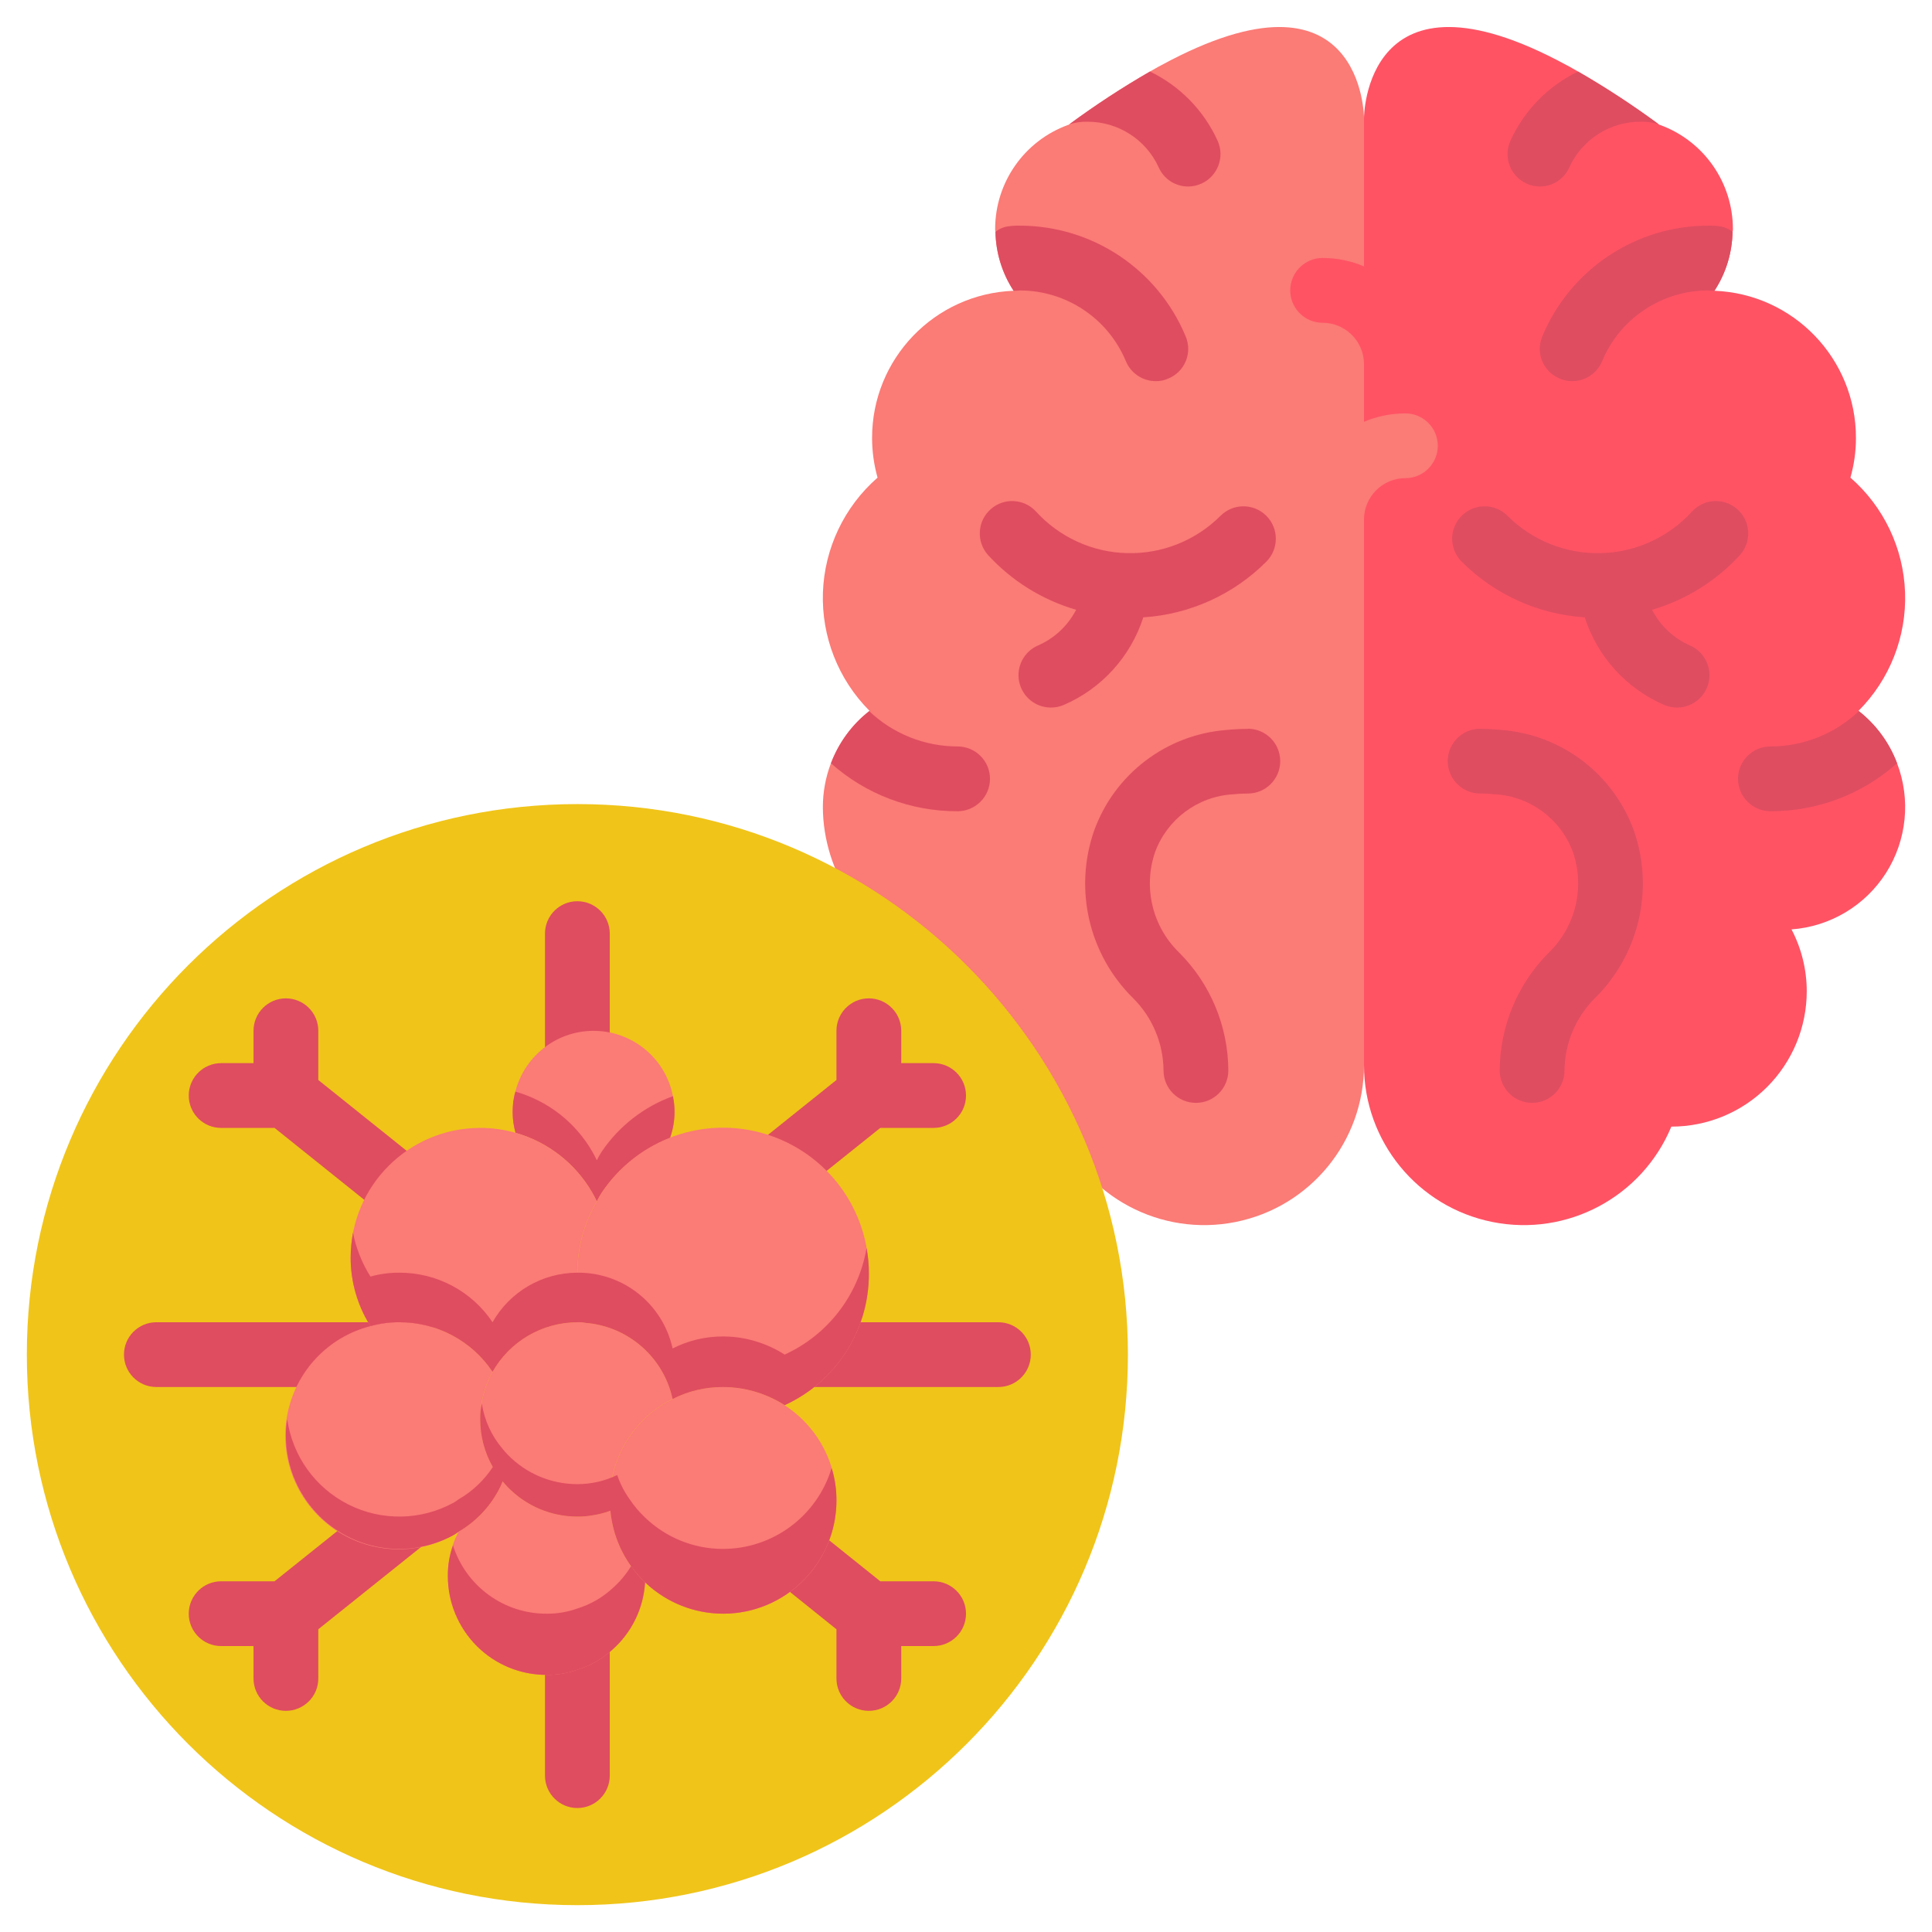 <svg width="36" height="36" viewBox="0 0 36 36" fill="none" xmlns="http://www.w3.org/2000/svg">
<g clip-path="url(#clip0_103_187)">
<path fill-rule="evenodd" clip-rule="evenodd" d="M25.416 2.202L22.399 10.658L25.416 19.846C25.415 21.267 26.416 22.491 27.809 22.77C29.202 23.049 30.598 22.305 31.143 20.993C31.812 20.993 32.454 20.728 32.927 20.255C33.4 19.782 33.666 19.14 33.666 18.471C33.666 18.069 33.569 17.674 33.382 17.318C34.103 17.265 34.756 16.875 35.144 16.265C35.531 15.655 35.607 14.897 35.349 14.222C35.205 13.84 34.959 13.504 34.637 13.251L34.631 13.245C35.213 12.662 35.527 11.863 35.498 11.04C35.47 10.216 35.101 9.442 34.48 8.9C34.548 8.66 34.583 8.413 34.583 8.164C34.586 6.688 33.42 5.475 31.946 5.418C32.16 5.091 32.277 4.71 32.284 4.32C32.289 4.302 32.291 4.284 32.29 4.266C32.289 3.399 31.747 2.625 30.932 2.328H30.926C30.92 2.322 30.914 2.322 30.908 2.316C30.426 1.961 29.924 1.632 29.405 1.333C29.327 1.291 29.26 1.248 29.188 1.212C25.416 -0.834 25.416 2.202 25.416 2.202Z" fill="#FF5364"/>
<path fill-rule="evenodd" clip-rule="evenodd" d="M29.061 7.053C29.135 7.087 29.215 7.103 29.297 7.102C29.539 7.102 29.757 6.957 29.852 6.734C30.183 5.933 30.965 5.412 31.831 5.412C31.869 5.417 31.907 5.419 31.946 5.418C32.16 5.091 32.277 4.71 32.283 4.32C32.214 4.264 32.13 4.229 32.042 4.217C31.972 4.207 31.902 4.203 31.831 4.205C30.48 4.205 29.262 5.016 28.741 6.263C28.677 6.41 28.675 6.577 28.735 6.725C28.796 6.874 28.913 6.992 29.061 7.053Z" fill="#DF4D60"/>
<path fill-rule="evenodd" clip-rule="evenodd" d="M32.386 14.512C32.386 14.845 32.656 15.116 32.99 15.116C33.859 15.119 34.7 14.801 35.349 14.222C35.205 13.84 34.959 13.504 34.637 13.251C34.193 13.673 33.603 13.909 32.99 13.909C32.656 13.909 32.386 14.179 32.386 14.512Z" fill="#DF4D60"/>
<path fill-rule="evenodd" clip-rule="evenodd" d="M28.446 3.421C28.523 3.456 28.608 3.475 28.693 3.475C28.931 3.476 29.146 3.336 29.242 3.119C29.479 2.599 29.999 2.266 30.57 2.268C30.684 2.265 30.799 2.282 30.908 2.316C30.426 1.961 29.924 1.632 29.405 1.333C28.847 1.602 28.4 2.059 28.144 2.624C28.008 2.927 28.143 3.284 28.446 3.421Z" fill="#DF4D60"/>
<path fill-rule="evenodd" clip-rule="evenodd" d="M29.529 11.503C28.663 11.448 27.848 11.079 27.236 10.465C27.084 10.312 27.024 10.09 27.08 9.881C27.137 9.673 27.299 9.511 27.508 9.455C27.716 9.399 27.939 9.459 28.091 9.612C28.551 10.072 29.179 10.323 29.829 10.307C30.479 10.292 31.094 10.01 31.531 9.529C31.756 9.287 32.133 9.271 32.378 9.493C32.623 9.716 32.643 10.093 32.424 10.34C31.981 10.825 31.413 11.178 30.784 11.362C30.935 11.657 31.183 11.892 31.487 12.026C31.685 12.111 31.823 12.295 31.849 12.509C31.875 12.723 31.784 12.935 31.611 13.064C31.439 13.193 31.21 13.22 31.012 13.136C30.305 12.831 29.765 12.236 29.529 11.503Z" fill="#DF4D60"/>
<path fill-rule="evenodd" clip-rule="evenodd" d="M27.577 13.582C27.715 13.581 27.853 13.589 27.989 13.603C29.105 13.693 30.064 14.425 30.445 15.477C30.826 16.57 30.544 17.784 29.721 18.597C29.361 18.955 29.157 19.44 29.152 19.947C29.152 20.28 28.882 20.55 28.549 20.55C28.216 20.55 27.945 20.28 27.945 19.947C27.949 19.123 28.277 18.335 28.859 17.752C29.359 17.268 29.535 16.54 29.311 15.881C29.086 15.265 28.517 14.841 27.863 14.801C27.769 14.791 27.675 14.786 27.581 14.786C27.248 14.786 26.977 14.516 26.977 14.183C26.977 13.849 27.248 13.579 27.581 13.579L27.577 13.582Z" fill="#DF4D60"/>
<path fill-rule="evenodd" clip-rule="evenodd" d="M25.416 2.202V19.846C25.418 21.267 24.416 22.491 23.023 22.77C21.631 23.049 20.235 22.305 19.689 20.993C18.296 20.993 17.016 20.166 17.016 18.772C17.016 18.371 17.113 17.975 17.3 17.62C16.117 17.535 15.333 16.244 15.333 15.037C15.333 14.759 15.384 14.483 15.483 14.222C15.628 13.84 15.874 13.504 16.196 13.251L16.202 13.245C15.62 12.662 15.306 11.863 15.334 11.04C15.363 10.216 15.732 9.442 16.352 8.9C16.285 8.66 16.25 8.413 16.25 8.164C16.247 6.688 17.412 5.475 18.887 5.418C18.673 5.091 18.556 4.71 18.549 4.32C18.544 4.302 18.542 4.284 18.543 4.266C18.544 3.399 19.086 2.625 19.901 2.328H19.907C19.913 2.322 19.919 2.322 19.925 2.316C20.407 1.961 20.909 1.632 21.427 1.333C21.506 1.291 21.572 1.248 21.645 1.212C25.416 -0.834 25.416 2.202 25.416 2.202Z" fill="#FB7B76"/>
<path fill-rule="evenodd" clip-rule="evenodd" d="M21.771 7.053C21.698 7.087 21.617 7.103 21.536 7.102C21.294 7.102 21.075 6.957 20.981 6.734C20.649 5.933 19.868 5.412 19.002 5.412C18.964 5.417 18.925 5.419 18.887 5.418C18.673 5.091 18.556 4.71 18.549 4.32C18.619 4.264 18.702 4.229 18.791 4.217C18.86 4.207 18.931 4.203 19.002 4.205C20.352 4.205 21.571 5.016 22.091 6.263C22.155 6.41 22.157 6.577 22.097 6.725C22.037 6.874 21.92 6.992 21.771 7.053Z" fill="#DF4D60"/>
<path fill-rule="evenodd" clip-rule="evenodd" d="M18.447 14.512C18.447 14.845 18.176 15.116 17.843 15.116C16.973 15.119 16.133 14.801 15.484 14.222C15.628 13.84 15.874 13.504 16.196 13.251C16.64 13.673 17.23 13.909 17.843 13.909C18.176 13.909 18.447 14.179 18.447 14.512Z" fill="#DF4D60"/>
<path fill-rule="evenodd" clip-rule="evenodd" d="M22.387 3.421C22.31 3.456 22.225 3.475 22.14 3.475C21.902 3.476 21.687 3.336 21.591 3.119C21.354 2.599 20.834 2.266 20.263 2.268C20.148 2.265 20.034 2.282 19.925 2.316C20.407 1.961 20.909 1.632 21.428 1.333C21.986 1.602 22.433 2.059 22.689 2.624C22.825 2.927 22.69 3.284 22.387 3.421Z" fill="#DF4D60"/>
<path fill-rule="evenodd" clip-rule="evenodd" d="M21.304 11.503C22.169 11.448 22.985 11.079 23.597 10.465C23.832 10.229 23.832 9.846 23.596 9.611C23.36 9.375 22.977 9.376 22.742 9.612C22.282 10.072 21.654 10.323 21.004 10.307C20.354 10.292 19.739 10.01 19.302 9.529C19.077 9.287 18.699 9.271 18.455 9.493C18.21 9.716 18.19 10.093 18.409 10.34C18.853 10.825 19.421 11.178 20.052 11.362C19.9 11.658 19.65 11.892 19.346 12.026C19.082 12.138 18.933 12.421 18.991 12.702C19.049 12.983 19.296 13.185 19.583 13.184C19.665 13.184 19.746 13.168 19.821 13.136C20.528 12.831 21.068 12.235 21.304 11.503Z" fill="#DF4D60"/>
<path fill-rule="evenodd" clip-rule="evenodd" d="M23.256 13.582C23.118 13.582 22.98 13.589 22.843 13.603C21.728 13.693 20.768 14.425 20.388 15.477C20.007 16.57 20.288 17.784 21.112 18.597C21.472 18.954 21.677 19.439 21.681 19.947C21.681 20.28 21.951 20.55 22.285 20.55C22.618 20.55 22.888 20.28 22.888 19.947C22.884 19.123 22.556 18.334 21.974 17.752C21.474 17.268 21.298 16.54 21.522 15.881C21.747 15.265 22.316 14.841 22.97 14.801C23.064 14.791 23.158 14.786 23.252 14.786C23.585 14.786 23.855 14.516 23.855 14.183C23.855 13.849 23.585 13.579 23.252 13.579L23.256 13.582Z" fill="#DF4D60"/>
<path fill-rule="evenodd" clip-rule="evenodd" d="M26.02 7.389C26.353 7.389 26.623 7.119 26.623 6.786C26.622 5.694 25.737 4.809 24.645 4.807C24.312 4.807 24.042 5.078 24.042 5.411C24.042 5.744 24.312 6.014 24.645 6.014C25.071 6.015 25.416 6.36 25.416 6.786C25.416 7.119 25.687 7.389 26.02 7.389Z" fill="#FF5364"/>
<path fill-rule="evenodd" clip-rule="evenodd" d="M26.791 8.306C26.791 7.973 26.521 7.703 26.188 7.703C25.096 7.704 24.211 8.589 24.209 9.681C24.209 10.014 24.48 10.284 24.813 10.284C25.146 10.284 25.416 10.014 25.416 9.681C25.417 9.255 25.762 8.91 26.188 8.91C26.521 8.91 26.791 8.639 26.791 8.306Z" fill="#FB7B76"/>
<path d="M10.759 35.5C16.424 35.5 21.017 30.907 21.017 25.241C21.017 19.576 16.424 14.983 10.759 14.983C5.093 14.983 0.5 19.576 0.5 25.241C0.5 30.907 5.093 35.5 10.759 35.5Z" fill="#F0C419"/>
<path fill-rule="evenodd" clip-rule="evenodd" d="M10.758 16.793C10.425 16.793 10.155 17.063 10.155 17.396V20.414C10.155 20.747 10.425 21.017 10.758 21.017C11.092 21.017 11.362 20.747 11.362 20.414V17.396C11.362 17.063 11.092 16.793 10.758 16.793Z" fill="#DF4D60"/>
<path fill-rule="evenodd" clip-rule="evenodd" d="M13.836 22.903C13.973 22.903 14.106 22.856 14.213 22.771L16.403 21.017H17.396C17.73 21.017 18 20.747 18 20.414C18 20.081 17.73 19.81 17.396 19.81H16.793V19.207C16.793 18.874 16.523 18.603 16.19 18.603C15.856 18.603 15.586 18.874 15.586 19.207V20.124L13.458 21.829C13.258 21.989 13.181 22.258 13.266 22.5C13.351 22.741 13.579 22.903 13.835 22.903H13.836Z" fill="#DF4D60"/>
<path fill-rule="evenodd" clip-rule="evenodd" d="M5.931 20.124V19.207C5.931 18.874 5.661 18.603 5.327 18.603C4.994 18.603 4.724 18.874 4.724 19.207V19.81H4.121C3.787 19.81 3.517 20.081 3.517 20.414C3.517 20.747 3.787 21.017 4.121 21.017H5.116L7.965 23.301C8.133 23.44 8.363 23.479 8.567 23.401C8.771 23.323 8.917 23.141 8.948 22.925C8.98 22.709 8.893 22.493 8.72 22.359L5.931 20.124Z" fill="#DF4D60"/>
<path fill-rule="evenodd" clip-rule="evenodd" d="M17.396 29.465H16.403L13.921 27.474C13.754 27.333 13.523 27.294 13.319 27.372C13.114 27.45 12.968 27.632 12.936 27.849C12.904 28.065 12.992 28.282 13.166 28.415L15.586 30.359V31.276C15.586 31.609 15.856 31.879 16.19 31.879C16.523 31.879 16.793 31.609 16.793 31.276V30.672H17.396C17.73 30.672 18 30.402 18 30.069C18 29.736 17.73 29.465 17.396 29.465Z" fill="#DF4D60"/>
<path fill-rule="evenodd" clip-rule="evenodd" d="M7.599 27.477L5.116 29.465H4.121C3.787 29.465 3.517 29.736 3.517 30.069C3.517 30.402 3.787 30.672 4.121 30.672H4.724V31.276C4.724 31.609 4.994 31.879 5.327 31.879C5.661 31.879 5.931 31.609 5.931 31.276V30.359L8.353 28.42C8.613 28.211 8.656 27.832 8.447 27.571C8.239 27.311 7.859 27.269 7.599 27.477Z" fill="#DF4D60"/>
<path fill-rule="evenodd" clip-rule="evenodd" d="M10.758 28.862C10.425 28.862 10.155 29.132 10.155 29.465V33.086C10.155 33.419 10.425 33.69 10.758 33.69C11.092 33.69 11.362 33.419 11.362 33.086V29.465C11.362 29.132 11.092 28.862 10.758 28.862Z" fill="#DF4D60"/>
<path fill-rule="evenodd" clip-rule="evenodd" d="M18.603 24.638H13.776C13.443 24.638 13.172 24.908 13.172 25.241C13.172 25.575 13.443 25.845 13.776 25.845H18.603C18.937 25.845 19.207 25.575 19.207 25.241C19.207 24.908 18.937 24.638 18.603 24.638Z" fill="#DF4D60"/>
<path fill-rule="evenodd" clip-rule="evenodd" d="M8.345 25.241C8.345 24.908 8.075 24.638 7.741 24.638H2.914C2.58 24.638 2.31 24.908 2.31 25.241C2.31 25.575 2.58 25.845 2.914 25.845H7.741C8.075 25.845 8.345 25.575 8.345 25.241Z" fill="#DF4D60"/>
<path fill-rule="evenodd" clip-rule="evenodd" d="M12.569 20.715C12.569 20.882 12.54 21.047 12.485 21.204C11.969 21.406 11.527 21.759 11.217 22.218C11.181 22.272 11.149 22.329 11.121 22.387C11.097 22.333 11.066 22.279 11.036 22.224C10.723 21.68 10.21 21.28 9.606 21.108C9.57 20.98 9.552 20.848 9.552 20.715C9.552 20.655 9.558 20.589 9.564 20.529C9.563 20.518 9.565 20.508 9.57 20.498C9.575 20.441 9.588 20.384 9.606 20.329C9.785 19.651 10.409 19.185 11.111 19.209C11.813 19.232 12.405 19.737 12.539 20.426C12.558 20.521 12.569 20.618 12.569 20.715Z" fill="#FB7B76"/>
<path fill-rule="evenodd" clip-rule="evenodd" d="M12.569 20.715C12.569 20.882 12.54 21.047 12.485 21.204C11.969 21.406 11.527 21.759 11.217 22.218C11.181 22.272 11.149 22.329 11.121 22.387C11.097 22.333 11.066 22.278 11.036 22.224C10.723 21.68 10.21 21.28 9.606 21.108C9.57 20.98 9.552 20.848 9.552 20.715C9.552 20.655 9.558 20.589 9.564 20.528C9.563 20.518 9.565 20.508 9.57 20.498C9.576 20.445 9.588 20.392 9.606 20.341C10.21 20.514 10.723 20.914 11.036 21.458C11.066 21.512 11.097 21.566 11.121 21.621C11.149 21.562 11.181 21.506 11.217 21.452C11.539 20.98 12.002 20.62 12.539 20.426C12.558 20.521 12.569 20.618 12.569 20.715Z" fill="#DF4D60"/>
<path fill-rule="evenodd" clip-rule="evenodd" d="M10.759 23.733C10.758 24.045 10.811 24.356 10.915 24.65C10.864 24.64 10.811 24.636 10.759 24.638C10.104 24.64 9.501 24.992 9.178 25.561C8.79 24.981 8.137 24.635 7.44 24.638C7.258 24.637 7.077 24.661 6.903 24.71C6.661 24.328 6.533 23.884 6.534 23.431C6.534 22.098 7.615 21.017 8.948 21.017C9.171 21.016 9.392 21.047 9.606 21.108C10.21 21.28 10.723 21.68 11.036 22.224C11.066 22.278 11.097 22.333 11.121 22.387C10.88 22.794 10.755 23.26 10.759 23.733Z" fill="#FB7B76"/>
<path fill-rule="evenodd" clip-rule="evenodd" d="M9.365 27.601C9.346 27.657 9.321 27.712 9.292 27.764C9.12 28.088 8.861 28.357 8.544 28.542C8.515 28.564 8.485 28.585 8.454 28.603C7.737 29 6.856 28.948 6.192 28.468C5.528 27.988 5.201 27.168 5.353 26.363C5.506 25.558 6.109 24.914 6.903 24.71C7.077 24.661 7.258 24.637 7.44 24.638C8.137 24.635 8.79 24.982 9.178 25.561C8.814 26.215 8.888 27.024 9.365 27.601Z" fill="#FB7B76"/>
<path fill-rule="evenodd" clip-rule="evenodd" d="M12.02 29.484C11.991 29.969 11.77 30.424 11.404 30.745C11.219 30.913 10.998 31.039 10.759 31.113C10.575 31.179 10.381 31.211 10.185 31.209C9.697 31.21 9.229 31.016 8.884 30.671C8.539 30.325 8.345 29.857 8.345 29.369C8.342 29.081 8.41 28.797 8.544 28.542C8.861 28.357 9.12 28.088 9.292 27.764C9.321 27.712 9.346 27.657 9.365 27.601C9.395 27.637 9.425 27.673 9.461 27.709C9.801 28.061 10.27 28.259 10.759 28.259C10.854 28.26 10.949 28.252 11.042 28.235C11.156 28.218 11.267 28.19 11.374 28.15C11.418 28.659 11.648 29.134 12.02 29.484Z" fill="#FB7B76"/>
<path fill-rule="evenodd" clip-rule="evenodd" d="M11.362 27.957C11.36 28.021 11.364 28.086 11.374 28.15C11.267 28.19 11.156 28.218 11.042 28.235C10.949 28.252 10.854 28.26 10.759 28.259C10.27 28.259 9.801 28.061 9.461 27.709C9.425 27.673 9.395 27.637 9.365 27.601C8.888 27.024 8.814 26.215 9.178 25.561C9.501 24.992 10.104 24.64 10.759 24.638C10.811 24.636 10.864 24.64 10.915 24.65C11.708 24.715 12.365 25.291 12.533 26.068C11.816 26.425 11.363 27.156 11.362 27.957Z" fill="#FB7B76"/>
<path fill-rule="evenodd" clip-rule="evenodd" d="M15.586 27.957C15.588 28.802 15.084 29.566 14.307 29.899C13.531 30.231 12.63 30.068 12.02 29.484C11.648 29.134 11.418 28.659 11.374 28.15C11.364 28.086 11.36 28.021 11.362 27.957C11.363 27.156 11.816 26.425 12.533 26.068C12.824 25.92 13.147 25.843 13.474 25.845C14.64 25.847 15.584 26.791 15.586 27.957Z" fill="#FB7B76"/>
<path fill-rule="evenodd" clip-rule="evenodd" d="M12.02 29.484C11.991 29.969 11.77 30.424 11.404 30.745C11.219 30.913 10.998 31.039 10.759 31.113C10.575 31.179 10.381 31.211 10.185 31.209C9.697 31.21 9.229 31.016 8.884 30.671C8.539 30.325 8.345 29.857 8.345 29.369C8.342 29.174 8.375 28.98 8.441 28.796C8.682 29.555 9.388 30.071 10.185 30.069C10.381 30.071 10.575 30.038 10.759 29.972C10.998 29.898 11.219 29.773 11.404 29.604C11.544 29.482 11.664 29.34 11.76 29.182C11.835 29.292 11.922 29.393 12.02 29.484Z" fill="#DF4D60"/>
<path fill-rule="evenodd" clip-rule="evenodd" d="M16.19 23.733C16.194 24.787 15.58 25.746 14.621 26.183C14.279 25.963 13.881 25.846 13.474 25.845C13.147 25.843 12.824 25.92 12.533 26.068C12.365 25.291 11.708 24.715 10.915 24.65C10.811 24.356 10.758 24.045 10.759 23.733C10.755 23.26 10.88 22.795 11.121 22.387C11.149 22.329 11.181 22.272 11.217 22.218C11.883 21.224 13.121 20.782 14.265 21.131C15.41 21.479 16.192 22.536 16.19 23.733Z" fill="#FB7B76"/>
<path fill-rule="evenodd" clip-rule="evenodd" d="M16.19 23.733C16.194 24.787 15.58 25.746 14.621 26.183C14.279 25.963 13.881 25.846 13.474 25.845C13.147 25.843 12.824 25.92 12.533 26.068C12.365 25.291 11.708 24.715 10.915 24.65C10.864 24.64 10.811 24.636 10.759 24.638C10.104 24.64 9.501 24.992 9.178 25.561C8.79 24.981 8.137 24.635 7.44 24.638C7.258 24.637 7.077 24.661 6.903 24.71C6.661 24.328 6.533 23.884 6.534 23.431C6.536 23.275 6.55 23.12 6.577 22.966C6.634 23.258 6.745 23.536 6.903 23.787C7.077 23.738 7.258 23.714 7.44 23.715C8.137 23.712 8.79 24.058 9.178 24.638C9.501 24.069 10.104 23.716 10.759 23.715C11.61 23.706 12.35 24.295 12.533 25.127C12.824 24.979 13.147 24.902 13.474 24.903C13.881 24.904 14.279 25.022 14.621 25.241C15.427 24.874 15.999 24.13 16.147 23.256C16.177 23.413 16.191 23.573 16.19 23.733Z" fill="#DF4D60"/>
<path fill-rule="evenodd" clip-rule="evenodd" d="M15.496 27.354C15.228 28.247 14.407 28.86 13.474 28.862C12.932 28.863 12.411 28.653 12.02 28.277C11.911 28.173 11.813 28.058 11.73 27.933C11.632 27.796 11.555 27.645 11.501 27.486C11.269 27.597 11.015 27.655 10.758 27.655C10.27 27.655 9.801 27.457 9.461 27.106C9.425 27.07 9.395 27.034 9.365 26.997C9.16 26.757 9.026 26.465 8.978 26.153C8.956 26.25 8.946 26.349 8.948 26.448C8.948 26.759 9.029 27.066 9.183 27.336C9.02 27.584 8.801 27.791 8.544 27.939C8.515 27.962 8.485 27.982 8.453 28C7.846 28.333 7.113 28.346 6.494 28.035C5.875 27.724 5.448 27.129 5.352 26.443C5.334 26.544 5.326 26.647 5.327 26.75C5.328 27.496 5.721 28.186 6.363 28.567C7.004 28.947 7.799 28.961 8.453 28.603C8.485 28.585 8.515 28.564 8.544 28.542C8.861 28.357 9.12 28.088 9.292 27.764C9.321 27.712 9.346 27.657 9.365 27.601C9.395 27.637 9.425 27.673 9.461 27.709C9.801 28.061 10.27 28.259 10.758 28.259C10.854 28.26 10.949 28.252 11.042 28.235C11.155 28.218 11.267 28.19 11.374 28.15C11.475 29.235 12.384 30.066 13.474 30.069C14.64 30.069 15.586 29.123 15.586 27.957C15.587 27.752 15.557 27.549 15.496 27.354Z" fill="#DF4D60"/>
</g>
<defs>
<clipPath id="clip0_103_187">
<rect width="35" height="35" fill="white" transform="translate(0.5 0.5)"/>
</clipPath>
</defs>
</svg>
